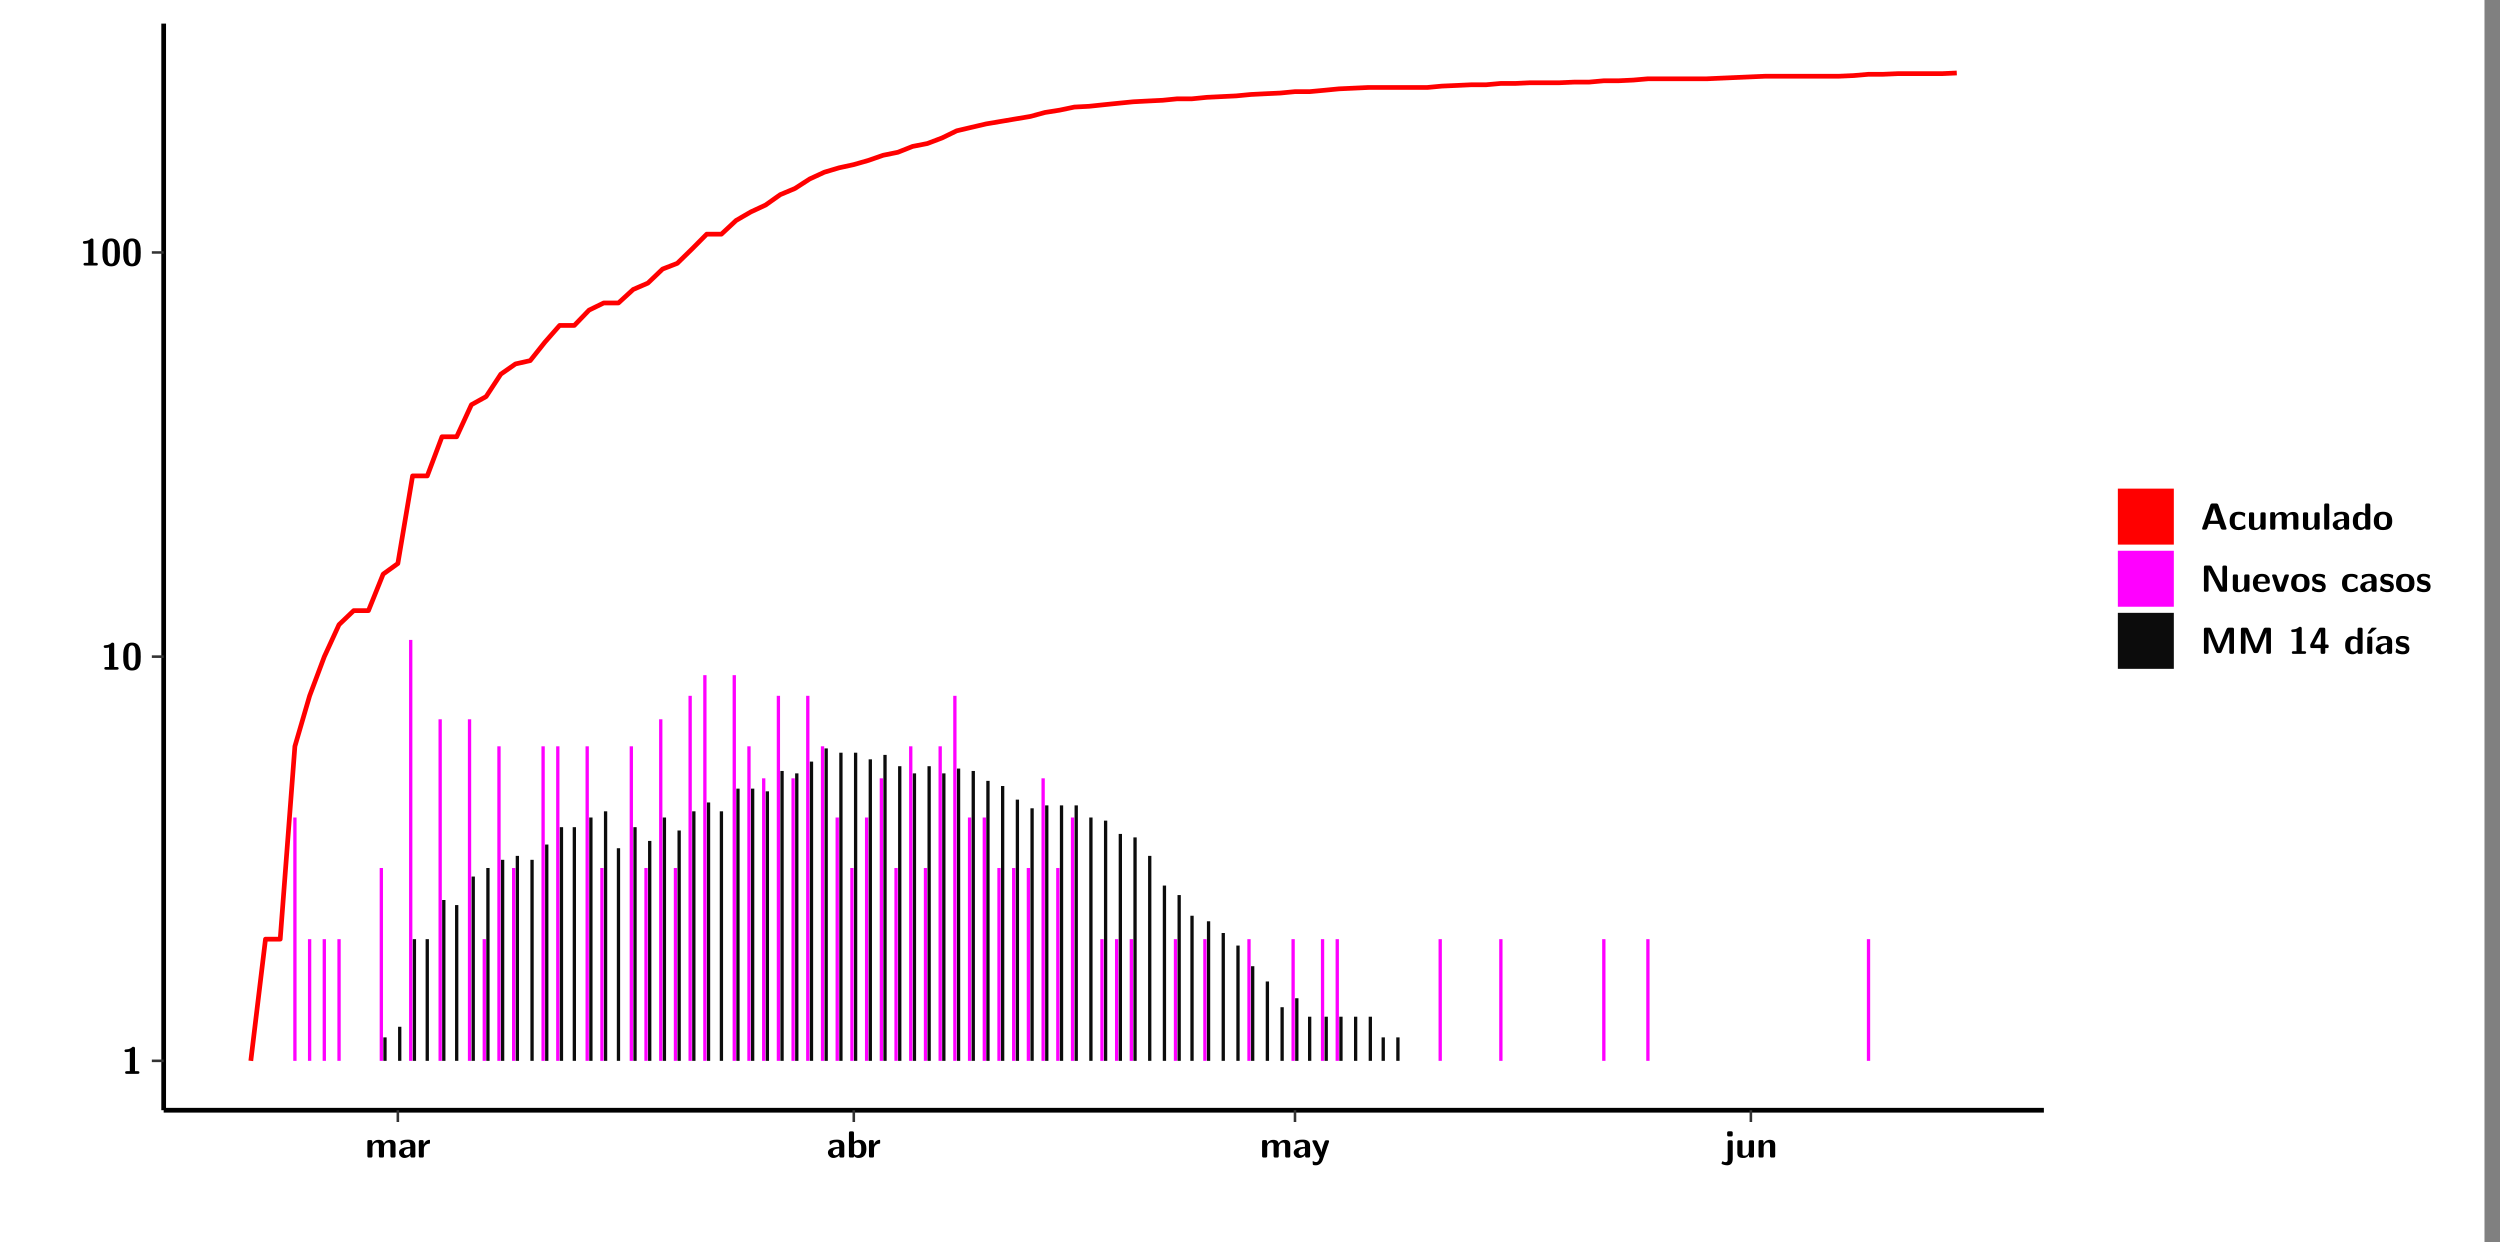 <?xml version="1.0" encoding="UTF-8"?>
<svg xmlns="http://www.w3.org/2000/svg" xmlns:xlink="http://www.w3.org/1999/xlink" width="579.653pt" height="288pt" viewBox="0 0 579.653 288" version="1.1">
<rect x="0" y="0" width="579.653" height="288" fill="#808080" stroke="none"/>
<defs>
<g>
<symbol overflow="visible" id="glyph0-0">
<path style="stroke:none;" d=""/>
</symbol>
<symbol overflow="visible" id="glyph0-1">
<path style="stroke:none;" d="M 3.109 -5.859 C 3.109 -6.016 3.109 -6.281 2.719 -6.281 C 2.547 -6.281 2.516 -6.266 2.406 -6.156 C 2.25 -6.016 1.922 -5.688 1.047 -5.672 C 0.891 -5.672 0.672 -5.609 0.672 -5.359 C 0.672 -5.047 0.969 -5.047 1.094 -5.047 C 1.344 -5.047 1.656 -5.078 1.906 -5.156 L 1.906 -0.625 L 1.234 -0.625 C 1.109 -0.625 0.812 -0.625 0.812 -0.312 C 0.812 0 1.109 0 1.234 0 L 3.719 0 C 3.828 0 4.141 0 4.141 -0.312 C 4.141 -0.625 3.828 -0.625 3.719 -0.625 L 3.109 -0.625 Z M 3.109 -5.859 "/>
</symbol>
<symbol overflow="visible" id="glyph0-2">
<path style="stroke:none;" d="M 4.438 -3 C 4.438 -4.203 4.438 -6.281 2.406 -6.281 C 0.375 -6.281 0.375 -4.219 0.375 -3 C 0.375 -1.812 0.375 0.188 2.406 0.188 C 4.438 0.188 4.438 -1.781 4.438 -3 Z M 2.406 -0.438 C 1.75 -0.438 1.656 -1.25 1.625 -1.484 C 1.562 -1.953 1.562 -2.766 1.562 -3.125 C 1.562 -3.641 1.562 -4.203 1.625 -4.641 C 1.641 -4.875 1.734 -5.641 2.406 -5.641 C 3.047 -5.641 3.156 -4.906 3.188 -4.734 C 3.25 -4.281 3.25 -3.594 3.25 -3.125 C 3.25 -2.625 3.25 -1.953 3.188 -1.469 C 3.156 -1.234 3.062 -0.438 2.406 -0.438 Z M 2.406 -0.438 "/>
</symbol>
<symbol overflow="visible" id="glyph0-3">
<path style="stroke:none;" d="M 7.062 -2.844 C 7.062 -3.75 6.672 -4.109 5.781 -4.109 C 5.156 -4.109 4.688 -3.828 4.359 -3.25 C 4.219 -4.078 3.484 -4.109 3.109 -4.109 C 2.938 -4.109 2.578 -4.109 2.188 -3.828 C 1.906 -3.625 1.734 -3.344 1.672 -3.203 L 1.672 -3.641 C 1.672 -3.922 1.609 -4.062 1.25 -4.062 L 0.953 -4.062 C 0.625 -4.062 0.531 -3.969 0.531 -3.641 L 0.531 -0.422 C 0.531 -0.109 0.625 0 0.953 0 L 1.297 0 C 1.625 0 1.719 -0.109 1.719 -0.422 L 1.719 -2.359 C 1.719 -3.141 2.25 -3.484 2.688 -3.484 C 3.109 -3.484 3.203 -3.297 3.203 -2.828 L 3.203 -0.422 C 3.203 -0.109 3.297 0 3.625 0 L 3.969 0 C 4.297 0 4.391 -0.109 4.391 -0.422 L 4.391 -2.359 C 4.391 -3.141 4.922 -3.484 5.359 -3.484 C 5.781 -3.484 5.875 -3.297 5.875 -2.828 L 5.875 -0.422 C 5.875 -0.109 5.969 0 6.297 0 L 6.641 0 C 6.984 0 7.062 -0.109 7.062 -0.422 Z M 7.062 -2.844 "/>
</symbol>
<symbol overflow="visible" id="glyph0-4">
<path style="stroke:none;" d="M 4.062 -2.766 C 4.062 -4.156 2.734 -4.156 2.297 -4.156 C 1.891 -4.156 1.453 -4.125 0.859 -3.891 C 0.672 -3.797 0.625 -3.781 0.625 -3.688 C 0.625 -3.625 0.688 -3.109 0.688 -3.047 C 0.703 -2.984 0.75 -2.938 0.812 -2.938 C 0.844 -2.938 0.875 -2.969 0.906 -3 C 1.281 -3.391 1.719 -3.578 2.266 -3.578 C 2.734 -3.578 2.875 -3.297 2.875 -2.781 L 2.875 -2.469 C 2.562 -2.469 0.266 -2.453 0.266 -1.172 C 0.266 -0.547 0.766 0.094 1.531 0.094 C 1.828 0.094 2.484 0.016 2.906 -0.594 L 2.906 -0.422 C 2.906 -0.141 2.969 0 3.328 0 L 3.641 0 C 3.984 0 4.062 -0.109 4.062 -0.422 Z M 2.875 -1.344 C 2.875 -0.531 2.047 -0.531 2.016 -0.531 C 1.641 -0.531 1.406 -0.844 1.406 -1.188 C 1.406 -2.047 2.625 -2.109 2.875 -2.109 Z M 2.875 -1.344 "/>
</symbol>
<symbol overflow="visible" id="glyph0-5">
<path style="stroke:none;" d="M 1.703 -2.016 C 1.703 -2.844 2.391 -3.188 2.938 -3.219 C 3.109 -3.234 3.125 -3.234 3.125 -3.469 L 3.125 -3.875 C 3.125 -4.047 3.125 -4.109 2.969 -4.109 C 2.719 -4.109 2.078 -4.031 1.672 -3.078 L 1.656 -3.078 L 1.656 -3.641 C 1.656 -3.922 1.594 -4.062 1.234 -4.062 L 0.953 -4.062 C 0.641 -4.062 0.531 -3.969 0.531 -3.641 L 0.531 -0.422 C 0.531 -0.109 0.625 0 0.953 0 L 1.281 0 C 1.609 0 1.703 -0.109 1.703 -0.422 Z M 1.703 -2.016 "/>
</symbol>
<symbol overflow="visible" id="glyph0-6">
<path style="stroke:none;" d="M 1.703 -5.656 C 1.703 -5.938 1.641 -6.078 1.281 -6.078 L 0.953 -6.078 C 0.641 -6.078 0.531 -5.984 0.531 -5.656 L 0.531 -0.422 C 0.531 -0.109 0.625 0 0.953 0 L 1.312 0 C 1.453 0 1.719 0 1.734 -0.344 C 2.125 0.094 2.578 0.094 2.719 0.094 C 4.578 0.094 4.578 -1.594 4.578 -2.031 C 4.578 -2.453 4.578 -4.109 2.938 -4.109 C 2.219 -4.109 1.781 -3.703 1.703 -3.625 Z M 1.734 -3.172 C 1.844 -3.281 2.109 -3.484 2.5 -3.484 C 3.391 -3.484 3.391 -2.672 3.391 -2.016 C 3.391 -1.375 3.391 -0.531 2.406 -0.531 C 2.047 -0.531 1.828 -0.75 1.734 -0.875 Z M 1.734 -3.172 "/>
</symbol>
<symbol overflow="visible" id="glyph0-7">
<path style="stroke:none;" d="M 4.109 -3.609 C 4.141 -3.719 4.141 -3.734 4.141 -3.781 C 4.141 -4.016 3.906 -4.016 3.797 -4.016 L 3.609 -4.016 C 3.469 -4.016 3.266 -4.016 3.141 -3.812 C 3.109 -3.766 2.406 -1.828 2.359 -1.25 L 2.344 -1.25 C 2.312 -1.672 1.953 -2.484 1.562 -3.328 C 1.328 -3.891 1.266 -4.016 0.828 -4.016 L 0.594 -4.016 C 0.469 -4.016 0.25 -4.016 0.25 -3.781 C 0.25 -3.75 0.281 -3.688 0.297 -3.641 L 1.953 0 C 1.891 0.188 1.859 0.281 1.828 0.375 C 1.734 0.656 1.578 1.047 1.109 1.047 C 0.812 1.047 0.609 0.922 0.516 0.875 C 0.469 0.844 0.453 0.828 0.422 0.828 C 0.391 0.828 0.312 0.859 0.312 0.969 C 0.312 1.031 0.375 1.641 0.391 1.672 C 0.469 1.781 0.953 1.797 1.094 1.797 C 2.172 1.797 2.609 0.766 2.672 0.547 Z M 4.109 -3.609 "/>
</symbol>
<symbol overflow="visible" id="glyph0-8">
<path style="stroke:none;" d="M 1.969 -5.672 C 1.969 -5.953 1.906 -6.094 1.547 -6.094 L 1.094 -6.094 C 0.766 -6.094 0.672 -5.984 0.672 -5.672 L 0.672 -5.312 C 0.672 -5.031 0.734 -4.891 1.094 -4.891 L 1.547 -4.891 C 1.875 -4.891 1.969 -5 1.969 -5.312 Z M 0.797 0.484 C 0.797 0.703 0.797 1.062 0.25 1.062 C 0.156 1.062 -0.094 1.031 -0.266 0.922 C -0.359 0.875 -0.375 0.875 -0.406 0.875 C -0.484 0.875 -0.5 0.922 -0.547 1.094 C -0.609 1.281 -0.625 1.359 -0.625 1.391 C -0.625 1.547 0.109 1.797 0.656 1.797 C 1.625 1.797 1.969 1.141 1.969 0.281 L 1.969 -3.594 C 1.969 -3.875 1.906 -4.016 1.547 -4.016 L 1.219 -4.016 C 0.891 -4.016 0.797 -3.906 0.797 -3.594 Z M 0.797 0.484 "/>
</symbol>
<symbol overflow="visible" id="glyph0-9">
<path style="stroke:none;" d="M 4.391 -3.594 C 4.391 -3.875 4.328 -4.016 3.969 -4.016 L 3.609 -4.016 C 3.281 -4.016 3.188 -3.906 3.188 -3.594 L 3.188 -1.516 C 3.188 -0.938 2.891 -0.438 2.266 -0.438 C 1.766 -0.438 1.719 -0.562 1.719 -1.031 L 1.719 -3.594 C 1.719 -3.875 1.656 -4.016 1.297 -4.016 L 0.953 -4.016 C 0.625 -4.016 0.531 -3.922 0.531 -3.594 L 0.531 -1.109 C 0.531 -0.172 1.031 0.094 1.953 0.094 C 2.188 0.094 2.812 0.094 3.219 -0.656 L 3.219 -0.422 C 3.219 -0.141 3.281 0 3.641 0 L 3.969 0 C 4.297 0 4.391 -0.109 4.391 -0.422 Z M 4.391 -3.594 "/>
</symbol>
<symbol overflow="visible" id="glyph0-10">
<path style="stroke:none;" d="M 4.391 -2.844 C 4.391 -3.75 4 -4.109 3.109 -4.109 C 2.188 -4.109 1.781 -3.438 1.672 -3.203 L 1.672 -3.641 C 1.672 -3.922 1.609 -4.062 1.25 -4.062 L 0.953 -4.062 C 0.625 -4.062 0.531 -3.969 0.531 -3.641 L 0.531 -0.422 C 0.531 -0.109 0.625 0 0.953 0 L 1.297 0 C 1.625 0 1.719 -0.109 1.719 -0.422 L 1.719 -2.359 C 1.719 -3.125 2.219 -3.484 2.688 -3.484 C 3.109 -3.484 3.188 -3.281 3.188 -2.828 L 3.188 -0.422 C 3.188 -0.141 3.25 0 3.609 0 L 3.969 0 C 4.297 0 4.391 -0.109 4.391 -0.422 Z M 4.391 -2.844 "/>
</symbol>
<symbol overflow="visible" id="glyph0-11">
<path style="stroke:none;" d="M 4.156 -5.703 C 4.031 -6.078 3.766 -6.078 3.594 -6.078 L 2.828 -6.078 C 2.641 -6.078 2.391 -6.078 2.266 -5.703 L 0.406 -0.406 C 0.375 -0.297 0.375 -0.281 0.375 -0.234 C 0.375 0 0.594 0 0.703 0 L 1.031 0 C 1.188 0 1.453 0 1.578 -0.344 L 1.922 -1.328 L 4.344 -1.328 L 4.641 -0.484 C 4.75 -0.172 4.812 0 5.234 0 L 5.703 0 C 5.828 0 6.047 0 6.047 -0.234 C 6.047 -0.281 6.047 -0.297 6 -0.406 Z M 2.812 -3.938 C 2.938 -4.328 3.062 -4.656 3.125 -4.969 L 3.141 -4.969 C 3.188 -4.766 3.188 -4.75 3.25 -4.547 L 4.078 -2.078 L 2.188 -2.078 Z M 2.812 -3.938 "/>
</symbol>
<symbol overflow="visible" id="glyph0-12">
<path style="stroke:none;" d="M 4 -0.438 C 4 -0.531 3.969 -0.938 3.953 -1.047 C 3.953 -1.078 3.938 -1.172 3.844 -1.172 C 3.812 -1.172 3.797 -1.172 3.703 -1.078 C 3.562 -0.953 3.141 -0.594 2.422 -0.594 C 1.516 -0.594 1.516 -1.469 1.516 -2.031 C 1.516 -2.75 1.562 -3.484 2.453 -3.484 C 3.031 -3.484 3.266 -3.344 3.578 -3.078 C 3.688 -2.984 3.703 -2.984 3.734 -2.984 C 3.828 -2.984 3.844 -3.062 3.844 -3.094 C 3.859 -3.172 3.953 -3.656 3.953 -3.703 C 3.953 -3.781 3.891 -3.812 3.75 -3.891 C 3.328 -4.078 3.062 -4.156 2.453 -4.156 C 1.141 -4.156 0.328 -3.547 0.328 -2.016 C 0.328 -0.562 1.078 0.094 2.406 0.094 C 2.641 0.094 3.172 0.094 3.75 -0.203 C 4 -0.344 4 -0.344 4 -0.438 Z M 4 -0.438 "/>
</symbol>
<symbol overflow="visible" id="glyph0-13">
<path style="stroke:none;" d="M 1.703 -5.656 C 1.703 -5.938 1.641 -6.078 1.281 -6.078 L 0.953 -6.078 C 0.641 -6.078 0.531 -5.984 0.531 -5.656 L 0.531 -0.422 C 0.531 -0.109 0.625 0 0.953 0 L 1.281 0 C 1.609 0 1.703 -0.109 1.703 -0.422 Z M 1.703 -5.656 "/>
</symbol>
<symbol overflow="visible" id="glyph0-14">
<path style="stroke:none;" d="M 4.375 -5.656 C 4.375 -5.938 4.312 -6.078 3.953 -6.078 L 3.625 -6.078 C 3.297 -6.078 3.203 -5.969 3.203 -5.656 L 3.203 -3.672 C 2.812 -4.047 2.375 -4.109 2.109 -4.109 C 0.328 -4.109 0.328 -2.422 0.328 -2 C 0.328 -1.594 0.328 0.094 2.062 0.094 C 2.422 0.094 2.812 -0.016 3.188 -0.406 C 3.188 -0.094 3.297 0 3.609 0 L 3.953 0 C 4.281 0 4.375 -0.109 4.375 -0.422 Z M 3.188 -1.094 C 3.188 -0.953 3.188 -0.875 2.922 -0.688 C 2.703 -0.547 2.5 -0.531 2.406 -0.531 C 1.516 -0.531 1.516 -1.344 1.516 -2 C 1.516 -2.656 1.516 -3.484 2.5 -3.484 C 2.75 -3.484 2.984 -3.391 3.188 -3.203 Z M 3.188 -1.094 "/>
</symbol>
<symbol overflow="visible" id="glyph0-15">
<path style="stroke:none;" d="M 4.547 -1.969 C 4.547 -3.406 3.844 -4.156 2.406 -4.156 C 0.953 -4.156 0.266 -3.391 0.266 -1.969 C 0.266 -0.547 1.031 0.094 2.406 0.094 C 3.781 0.094 4.547 -0.531 4.547 -1.969 Z M 2.406 -0.594 C 1.469 -0.594 1.469 -1.375 1.469 -2.078 C 1.469 -2.75 1.469 -3.531 2.406 -3.531 C 3.344 -3.531 3.344 -2.766 3.344 -2.078 C 3.344 -1.391 3.344 -0.594 2.406 -0.594 Z M 2.406 -0.594 "/>
</symbol>
<symbol overflow="visible" id="glyph0-16">
<path style="stroke:none;" d="M 2.656 -5.734 C 2.469 -6.078 2.203 -6.078 2.031 -6.078 L 1.219 -6.078 C 0.906 -6.078 0.797 -5.984 0.797 -5.656 L 0.797 -0.422 C 0.797 -0.109 0.891 0 1.219 0 L 1.453 0 C 1.781 0 1.875 -0.109 1.875 -0.422 L 1.875 -5.016 L 1.891 -5.016 L 4.297 -0.344 C 4.484 0 4.75 0 4.922 0 L 5.734 0 C 6.062 0 6.156 -0.109 6.156 -0.422 L 6.156 -5.656 C 6.156 -5.938 6.094 -6.078 5.734 -6.078 L 5.5 -6.078 C 5.156 -6.078 5.078 -5.969 5.078 -5.656 L 5.078 -1.062 L 5.062 -1.062 Z M 2.656 -5.734 "/>
</symbol>
<symbol overflow="visible" id="glyph0-17">
<path style="stroke:none;" d="M 3.781 -1.875 C 3.984 -1.875 4.203 -1.891 4.203 -2.281 C 4.203 -3.406 3.672 -4.156 2.359 -4.156 C 0.969 -4.156 0.266 -3.375 0.266 -2.047 C 0.266 -0.609 1.109 0.094 2.484 0.094 C 2.812 0.094 3.312 0.047 3.891 -0.234 C 4.078 -0.328 4.141 -0.359 4.141 -0.469 C 4.141 -0.531 4.125 -0.781 4.109 -0.844 C 4.078 -1.125 4.062 -1.125 3.984 -1.125 C 3.953 -1.125 3.938 -1.125 3.844 -1.047 C 3.328 -0.594 2.797 -0.531 2.516 -0.531 C 1.531 -0.531 1.422 -1.312 1.391 -1.875 Z M 1.406 -2.344 C 1.422 -2.875 1.609 -3.531 2.359 -3.531 C 3.062 -3.531 3.203 -3.031 3.219 -2.344 Z M 1.406 -2.344 "/>
</symbol>
<symbol overflow="visible" id="glyph0-18">
<path style="stroke:none;" d="M 4.109 -3.609 C 4.141 -3.719 4.141 -3.75 4.141 -3.766 C 4.141 -4.016 3.922 -4.016 3.797 -4.016 L 3.609 -4.016 C 3.25 -4.016 3.141 -3.891 3.062 -3.641 L 2.203 -0.984 L 1.328 -3.641 C 1.266 -3.828 1.203 -4.016 0.781 -4.016 L 0.578 -4.016 C 0.453 -4.016 0.234 -4.016 0.234 -3.766 C 0.234 -3.75 0.234 -3.719 0.266 -3.609 L 1.312 -0.375 C 1.438 0 1.703 0 1.859 0 L 2.5 0 C 2.672 0 2.938 0 3.062 -0.375 Z M 4.109 -3.609 "/>
</symbol>
<symbol overflow="visible" id="glyph0-19">
<path style="stroke:none;" d="M 3.469 -1.234 C 3.469 -1.734 3.203 -2.031 3.047 -2.172 C 2.703 -2.484 2.391 -2.547 2.031 -2.609 C 1.547 -2.703 1.188 -2.766 1.188 -3.109 C 1.188 -3.469 1.484 -3.547 1.828 -3.547 C 2.406 -3.547 2.719 -3.328 2.953 -3.125 C 3.047 -3.047 3.062 -3.047 3.094 -3.047 C 3.188 -3.047 3.203 -3.125 3.203 -3.156 C 3.219 -3.219 3.312 -3.719 3.312 -3.766 C 3.312 -3.906 2.844 -4.031 2.75 -4.062 C 2.406 -4.156 2.125 -4.156 1.891 -4.156 C 1.5 -4.156 0.328 -4.156 0.328 -2.906 C 0.328 -2.484 0.516 -2.219 0.75 -2 C 1.062 -1.734 1.406 -1.672 1.906 -1.562 C 2.156 -1.531 2.609 -1.453 2.609 -1.062 C 2.609 -0.656 2.266 -0.594 1.922 -0.594 C 1.531 -0.594 1.047 -0.703 0.625 -1.188 C 0.594 -1.234 0.562 -1.266 0.516 -1.266 C 0.422 -1.266 0.406 -1.188 0.391 -1.125 C 0.375 -1.016 0.266 -0.516 0.266 -0.422 C 0.266 -0.266 0.922 -0.062 0.922 -0.047 C 1.406 0.094 1.766 0.094 1.922 0.094 C 2.359 0.094 3.469 0.062 3.469 -1.234 Z M 3.469 -1.234 "/>
</symbol>
<symbol overflow="visible" id="glyph0-20">
<path style="stroke:none;" d="M 4.859 -2.859 C 4.688 -2.422 4.359 -1.609 4.281 -1.312 C 4.203 -1.625 3.844 -2.484 3.656 -2.953 L 2.531 -5.719 C 2.391 -6.078 2.109 -6.078 1.953 -6.078 L 1.219 -6.078 C 0.906 -6.078 0.797 -5.984 0.797 -5.656 L 0.797 -0.422 C 0.797 -0.109 0.891 0 1.219 0 L 1.453 0 C 1.781 0 1.875 -0.109 1.875 -0.422 L 1.875 -4.953 L 1.891 -4.953 C 1.984 -4.562 2.375 -3.578 2.578 -3.062 L 3.609 -0.562 C 3.766 -0.188 3.969 -0.188 4.266 -0.188 C 4.562 -0.188 4.781 -0.188 4.938 -0.562 L 6.062 -3.328 C 6.141 -3.531 6.625 -4.719 6.672 -4.953 L 6.688 -4.953 L 6.688 -0.422 C 6.688 -0.141 6.75 0 7.109 0 L 7.344 0 C 7.672 0 7.766 -0.109 7.766 -0.422 L 7.766 -5.656 C 7.766 -5.938 7.703 -6.078 7.344 -6.078 L 6.609 -6.078 C 6.391 -6.078 6.172 -6.062 6.016 -5.703 Z M 4.859 -2.859 "/>
</symbol>
<symbol overflow="visible" id="glyph0-21">
<path style="stroke:none;" d="M 0.344 -2.297 C 0.266 -2.172 0.266 -2.141 0.266 -1.984 L 0.266 -1.766 C 0.266 -1.484 0.328 -1.344 0.688 -1.344 L 2.672 -1.344 L 2.672 -0.422 C 2.672 -0.141 2.719 0 3.078 0 L 3.328 0 C 3.656 0 3.75 -0.109 3.75 -0.422 L 3.75 -1.344 L 4.125 -1.344 C 4.391 -1.344 4.547 -1.406 4.547 -1.75 C 4.547 -2.078 4.422 -2.172 4.125 -2.172 L 3.75 -2.172 L 3.75 -5.656 C 3.75 -5.984 3.656 -6.078 3.328 -6.078 L 2.688 -6.078 C 2.531 -6.078 2.391 -6.078 2.281 -5.875 Z M 1.188 -2.172 C 2.578 -4.75 2.672 -5.016 2.703 -5.156 L 2.719 -5.156 L 2.719 -2.172 Z M 1.188 -2.172 "/>
</symbol>
<symbol overflow="visible" id="glyph0-22">
<path style="stroke:none;" d="M 3.906 -5.844 C 3.953 -5.875 4 -5.922 4 -5.969 C 4 -6.078 3.906 -6.078 3.766 -6.078 L 3.047 -6.078 C 2.875 -6.078 2.859 -6.078 2.781 -5.984 L 2.031 -4.953 C 1.953 -4.859 1.953 -4.844 1.953 -4.828 C 1.953 -4.703 2.047 -4.703 2.188 -4.703 L 2.516 -4.703 Z M 3.906 -5.844 "/>
</symbol>
<symbol overflow="visible" id="glyph0-23">
<path style="stroke:none;" d="M 1.703 -3.594 C 1.703 -3.875 1.641 -4.016 1.281 -4.016 L 0.953 -4.016 C 0.641 -4.016 0.531 -3.922 0.531 -3.594 L 0.531 -0.422 C 0.531 -0.109 0.625 0 0.953 0 L 1.281 0 C 1.609 0 1.703 -0.109 1.703 -0.422 Z M 1.703 -3.594 "/>
</symbol>
</g>
<clipPath id="clip1">
  <path d="M 0 0 L 576.008 0 L 576.008 288 L 0 288 Z M 0 0 "/>
</clipPath>
<clipPath id="clip2">
  <path d="M 37.949 5.477 L 473.898 5.477 L 473.898 257.414 L 37.949 257.414 Z M 37.949 5.477 "/>
</clipPath>
</defs>
<g id="surface1">
<g clip-path="url(#clip1)" clip-rule="nonzero">
<path style="fill-rule:nonzero;fill:rgb(100%,100%,100%);fill-opacity:1;stroke-width:0.598;stroke-linecap:round;stroke-linejoin:round;stroke:rgb(100%,100%,100%);stroke-opacity:1;stroke-miterlimit:10;" d="M 0 0 L 0 288.004 L 576.008 288.004 L 576.008 0 Z M 0 0 " transform="matrix(1,0,0,-1,0,288)"/>
</g>
<g clip-path="url(#clip2)" clip-rule="nonzero">
<path style=" stroke:none;fill-rule:nonzero;fill:rgb(100%,100%,100%);fill-opacity:1;" d="M 37.949 257.414 L 37.949 5.477 L 473.898 5.477 L 473.898 257.414 Z M 37.949 257.414 "/>
</g>
<path style=" stroke:none;fill-rule:nonzero;fill:rgb(100%,0%,100%);fill-opacity:1;" d="M 67.996 245.969 L 67.996 189.547 L 68.762 189.547 L 68.762 245.969 Z M 67.996 245.969 "/>
<path style=" stroke:none;fill-rule:nonzero;fill:rgb(100%,0%,100%);fill-opacity:1;" d="M 71.402 245.969 L 71.402 217.754 L 72.172 217.754 L 72.172 245.969 Z M 71.402 245.969 "/>
<path style=" stroke:none;fill-rule:nonzero;fill:rgb(100%,0%,100%);fill-opacity:1;" d="M 74.809 245.969 L 74.809 217.754 L 75.578 217.754 L 75.578 245.969 Z M 74.809 245.969 "/>
<path style=" stroke:none;fill-rule:nonzero;fill:rgb(100%,0%,100%);fill-opacity:1;" d="M 78.227 245.969 L 78.227 217.754 L 78.996 217.754 L 78.996 245.969 Z M 78.227 245.969 "/>
<path style=" stroke:none;fill-rule:nonzero;fill:rgb(100%,0%,100%);fill-opacity:1;" d="M 88.031 245.969 L 88.031 201.254 L 88.797 201.254 L 88.797 245.969 Z M 88.031 245.969 "/>
<path style=" stroke:none;fill-rule:nonzero;fill:rgb(4.999%,4.999%,4.999%);fill-opacity:1;" d="M 88.879 245.969 L 88.879 240.527 L 89.645 240.527 L 89.645 245.969 Z M 88.879 245.969 "/>
<path style=" stroke:none;fill-rule:nonzero;fill:rgb(4.999%,4.999%,4.999%);fill-opacity:1;" d="M 92.297 245.969 L 92.297 238.066 L 93.062 238.066 L 93.062 245.969 Z M 92.297 245.969 "/>
<path style=" stroke:none;fill-rule:nonzero;fill:rgb(100%,0%,100%);fill-opacity:1;" d="M 94.844 245.969 L 94.844 148.371 L 95.613 148.371 L 95.613 245.969 Z M 94.844 245.969 "/>
<path style=" stroke:none;fill-rule:nonzero;fill:rgb(4.999%,4.999%,4.999%);fill-opacity:1;" d="M 95.703 245.969 L 95.703 217.754 L 96.469 217.754 L 96.469 245.969 Z M 95.703 245.969 "/>
<path style=" stroke:none;fill-rule:nonzero;fill:rgb(4.999%,4.999%,4.999%);fill-opacity:1;" d="M 98.68 245.969 L 98.68 217.754 L 99.449 217.754 L 99.449 245.969 Z M 98.68 245.969 "/>
<path style=" stroke:none;fill-rule:nonzero;fill:rgb(100%,0%,100%);fill-opacity:1;" d="M 101.672 245.969 L 101.672 166.773 L 102.438 166.773 L 102.438 245.969 Z M 101.672 245.969 "/>
<path style=" stroke:none;fill-rule:nonzero;fill:rgb(4.999%,4.999%,4.999%);fill-opacity:1;" d="M 102.516 245.969 L 102.516 208.676 L 103.285 208.676 L 103.285 245.969 Z M 102.516 245.969 "/>
<path style=" stroke:none;fill-rule:nonzero;fill:rgb(4.999%,4.999%,4.999%);fill-opacity:1;" d="M 105.504 245.969 L 105.504 209.852 L 106.273 209.852 L 106.273 245.969 Z M 105.504 245.969 "/>
<path style=" stroke:none;fill-rule:nonzero;fill:rgb(100%,0%,100%);fill-opacity:1;" d="M 108.484 245.969 L 108.484 166.773 L 109.25 166.773 L 109.25 245.969 Z M 108.484 245.969 "/>
<path style=" stroke:none;fill-rule:nonzero;fill:rgb(4.999%,4.999%,4.999%);fill-opacity:1;" d="M 109.34 245.969 L 109.34 203.238 L 110.109 203.238 L 110.109 245.969 Z M 109.34 245.969 "/>
<path style=" stroke:none;fill-rule:nonzero;fill:rgb(100%,0%,100%);fill-opacity:1;" d="M 111.902 245.969 L 111.902 217.754 L 112.668 217.754 L 112.668 245.969 Z M 111.902 245.969 "/>
<path style=" stroke:none;fill-rule:nonzero;fill:rgb(4.999%,4.999%,4.999%);fill-opacity:1;" d="M 112.75 245.969 L 112.75 201.254 L 113.516 201.254 L 113.516 245.969 Z M 112.75 245.969 "/>
<path style=" stroke:none;fill-rule:nonzero;fill:rgb(100%,0%,100%);fill-opacity:1;" d="M 115.309 245.969 L 115.309 173.039 L 116.078 173.039 L 116.078 245.969 Z M 115.309 245.969 "/>
<path style=" stroke:none;fill-rule:nonzero;fill:rgb(4.999%,4.999%,4.999%);fill-opacity:1;" d="M 116.156 245.969 L 116.156 199.359 L 116.922 199.359 L 116.922 245.969 Z M 116.156 245.969 "/>
<path style=" stroke:none;fill-rule:nonzero;fill:rgb(100%,0%,100%);fill-opacity:1;" d="M 118.715 245.969 L 118.715 201.254 L 119.484 201.254 L 119.484 245.969 Z M 118.715 245.969 "/>
<path style=" stroke:none;fill-rule:nonzero;fill:rgb(4.999%,4.999%,4.999%);fill-opacity:1;" d="M 119.574 245.969 L 119.574 198.445 L 120.34 198.445 L 120.34 245.969 Z M 119.574 245.969 "/>
<path style=" stroke:none;fill-rule:nonzero;fill:rgb(4.999%,4.999%,4.999%);fill-opacity:1;" d="M 122.98 245.969 L 122.98 199.359 L 123.746 199.359 L 123.746 245.969 Z M 122.98 245.969 "/>
<path style=" stroke:none;fill-rule:nonzero;fill:rgb(100%,0%,100%);fill-opacity:1;" d="M 125.539 245.969 L 125.539 173.039 L 126.309 173.039 L 126.309 245.969 Z M 125.539 245.969 "/>
<path style=" stroke:none;fill-rule:nonzero;fill:rgb(4.999%,4.999%,4.999%);fill-opacity:1;" d="M 126.387 245.969 L 126.387 195.816 L 127.156 195.816 L 127.156 245.969 Z M 126.387 245.969 "/>
<path style=" stroke:none;fill-rule:nonzero;fill:rgb(100%,0%,100%);fill-opacity:1;" d="M 128.949 245.969 L 128.949 173.039 L 129.715 173.039 L 129.715 245.969 Z M 128.949 245.969 "/>
<path style=" stroke:none;fill-rule:nonzero;fill:rgb(4.999%,4.999%,4.999%);fill-opacity:1;" d="M 129.797 245.969 L 129.797 191.789 L 130.562 191.789 L 130.562 245.969 Z M 129.797 245.969 "/>
<path style=" stroke:none;fill-rule:nonzero;fill:rgb(4.999%,4.999%,4.999%);fill-opacity:1;" d="M 132.785 245.969 L 132.785 191.789 L 133.551 191.789 L 133.551 245.969 Z M 132.785 245.969 "/>
<path style=" stroke:none;fill-rule:nonzero;fill:rgb(100%,0%,100%);fill-opacity:1;" d="M 135.762 245.969 L 135.762 173.039 L 136.531 173.039 L 136.531 245.969 Z M 135.762 245.969 "/>
<path style=" stroke:none;fill-rule:nonzero;fill:rgb(4.999%,4.999%,4.999%);fill-opacity:1;" d="M 136.621 245.969 L 136.621 189.547 L 137.387 189.547 L 137.387 245.969 Z M 136.621 245.969 "/>
<path style=" stroke:none;fill-rule:nonzero;fill:rgb(100%,0%,100%);fill-opacity:1;" d="M 139.18 245.969 L 139.18 201.254 L 139.945 201.254 L 139.945 245.969 Z M 139.18 245.969 "/>
<path style=" stroke:none;fill-rule:nonzero;fill:rgb(4.999%,4.999%,4.999%);fill-opacity:1;" d="M 140.027 245.969 L 140.027 188.113 L 140.793 188.113 L 140.793 245.969 Z M 140.027 245.969 "/>
<path style=" stroke:none;fill-rule:nonzero;fill:rgb(4.999%,4.999%,4.999%);fill-opacity:1;" d="M 143.016 245.969 L 143.016 196.672 L 143.781 196.672 L 143.781 245.969 Z M 143.016 245.969 "/>
<path style=" stroke:none;fill-rule:nonzero;fill:rgb(100%,0%,100%);fill-opacity:1;" d="M 145.996 245.969 L 145.996 173.039 L 146.762 173.039 L 146.762 245.969 Z M 145.996 245.969 "/>
<path style=" stroke:none;fill-rule:nonzero;fill:rgb(4.999%,4.999%,4.999%);fill-opacity:1;" d="M 146.852 245.969 L 146.852 191.789 L 147.617 191.789 L 147.617 245.969 Z M 146.852 245.969 "/>
<path style=" stroke:none;fill-rule:nonzero;fill:rgb(100%,0%,100%);fill-opacity:1;" d="M 149.402 245.969 L 149.402 201.254 L 150.168 201.254 L 150.168 245.969 Z M 149.402 245.969 "/>
<path style=" stroke:none;fill-rule:nonzero;fill:rgb(4.999%,4.999%,4.999%);fill-opacity:1;" d="M 150.258 245.969 L 150.258 194.977 L 151.027 194.977 L 151.027 245.969 Z M 150.258 245.969 "/>
<path style=" stroke:none;fill-rule:nonzero;fill:rgb(100%,0%,100%);fill-opacity:1;" d="M 152.82 245.969 L 152.82 166.773 L 153.586 166.773 L 153.586 245.969 Z M 152.82 245.969 "/>
<path style=" stroke:none;fill-rule:nonzero;fill:rgb(4.999%,4.999%,4.999%);fill-opacity:1;" d="M 153.664 245.969 L 153.664 189.547 L 154.434 189.547 L 154.434 245.969 Z M 153.664 245.969 "/>
<path style=" stroke:none;fill-rule:nonzero;fill:rgb(100%,0%,100%);fill-opacity:1;" d="M 156.227 245.969 L 156.227 201.254 L 156.992 201.254 L 156.992 245.969 Z M 156.227 245.969 "/>
<path style=" stroke:none;fill-rule:nonzero;fill:rgb(4.999%,4.999%,4.999%);fill-opacity:1;" d="M 157.082 245.969 L 157.082 192.559 L 157.852 192.559 L 157.852 245.969 Z M 157.082 245.969 "/>
<path style=" stroke:none;fill-rule:nonzero;fill:rgb(100%,0%,100%);fill-opacity:1;" d="M 159.633 245.969 L 159.633 161.332 L 160.402 161.332 L 160.402 245.969 Z M 159.633 245.969 "/>
<path style=" stroke:none;fill-rule:nonzero;fill:rgb(4.999%,4.999%,4.999%);fill-opacity:1;" d="M 160.488 245.969 L 160.488 188.113 L 161.258 188.113 L 161.258 245.969 Z M 160.488 245.969 "/>
<path style=" stroke:none;fill-rule:nonzero;fill:rgb(100%,0%,100%);fill-opacity:1;" d="M 163.051 245.969 L 163.051 156.543 L 163.816 156.543 L 163.816 245.969 Z M 163.051 245.969 "/>
<path style=" stroke:none;fill-rule:nonzero;fill:rgb(4.999%,4.999%,4.999%);fill-opacity:1;" d="M 163.898 245.969 L 163.898 186.062 L 164.664 186.062 L 164.664 245.969 Z M 163.898 245.969 "/>
<path style=" stroke:none;fill-rule:nonzero;fill:rgb(4.999%,4.999%,4.999%);fill-opacity:1;" d="M 166.887 245.969 L 166.887 188.113 L 167.652 188.113 L 167.652 245.969 Z M 166.887 245.969 "/>
<path style=" stroke:none;fill-rule:nonzero;fill:rgb(100%,0%,100%);fill-opacity:1;" d="M 169.863 245.969 L 169.863 156.543 L 170.633 156.543 L 170.633 245.969 Z M 169.863 245.969 "/>
<path style=" stroke:none;fill-rule:nonzero;fill:rgb(4.999%,4.999%,4.999%);fill-opacity:1;" d="M 170.723 245.969 L 170.723 182.852 L 171.488 182.852 L 171.488 245.969 Z M 170.723 245.969 "/>
<path style=" stroke:none;fill-rule:nonzero;fill:rgb(100%,0%,100%);fill-opacity:1;" d="M 173.273 245.969 L 173.273 173.039 L 174.039 173.039 L 174.039 245.969 Z M 173.273 245.969 "/>
<path style=" stroke:none;fill-rule:nonzero;fill:rgb(4.999%,4.999%,4.999%);fill-opacity:1;" d="M 174.129 245.969 L 174.129 182.852 L 174.895 182.852 L 174.895 245.969 Z M 174.129 245.969 "/>
<path style=" stroke:none;fill-rule:nonzero;fill:rgb(100%,0%,100%);fill-opacity:1;" d="M 176.691 245.969 L 176.691 180.461 L 177.457 180.461 L 177.457 245.969 Z M 176.691 245.969 "/>
<path style=" stroke:none;fill-rule:nonzero;fill:rgb(4.999%,4.999%,4.999%);fill-opacity:1;" d="M 177.535 245.969 L 177.535 183.48 L 178.305 183.48 L 178.305 245.969 Z M 177.535 245.969 "/>
<path style=" stroke:none;fill-rule:nonzero;fill:rgb(100%,0%,100%);fill-opacity:1;" d="M 180.098 245.969 L 180.098 161.332 L 180.863 161.332 L 180.863 245.969 Z M 180.098 245.969 "/>
<path style=" stroke:none;fill-rule:nonzero;fill:rgb(4.999%,4.999%,4.999%);fill-opacity:1;" d="M 180.945 245.969 L 180.945 178.758 L 181.711 178.758 L 181.711 245.969 Z M 180.945 245.969 "/>
<path style=" stroke:none;fill-rule:nonzero;fill:rgb(100%,0%,100%);fill-opacity:1;" d="M 183.504 245.969 L 183.504 180.461 L 184.27 180.461 L 184.27 245.969 Z M 183.504 245.969 "/>
<path style=" stroke:none;fill-rule:nonzero;fill:rgb(4.999%,4.999%,4.999%);fill-opacity:1;" d="M 184.359 245.969 L 184.359 179.316 L 185.129 179.316 L 185.129 245.969 Z M 184.359 245.969 "/>
<path style=" stroke:none;fill-rule:nonzero;fill:rgb(100%,0%,100%);fill-opacity:1;" d="M 186.91 245.969 L 186.91 161.332 L 187.68 161.332 L 187.68 245.969 Z M 186.91 245.969 "/>
<path style=" stroke:none;fill-rule:nonzero;fill:rgb(4.999%,4.999%,4.999%);fill-opacity:1;" d="M 187.77 245.969 L 187.77 176.586 L 188.535 176.586 L 188.535 245.969 Z M 187.77 245.969 "/>
<path style=" stroke:none;fill-rule:nonzero;fill:rgb(100%,0%,100%);fill-opacity:1;" d="M 190.328 245.969 L 190.328 173.039 L 191.098 173.039 L 191.098 245.969 Z M 190.328 245.969 "/>
<path style=" stroke:none;fill-rule:nonzero;fill:rgb(4.999%,4.999%,4.999%);fill-opacity:1;" d="M 191.176 245.969 L 191.176 173.527 L 191.941 173.527 L 191.941 245.969 Z M 191.176 245.969 "/>
<path style=" stroke:none;fill-rule:nonzero;fill:rgb(100%,0%,100%);fill-opacity:1;" d="M 193.734 245.969 L 193.734 189.547 L 194.504 189.547 L 194.504 245.969 Z M 193.734 245.969 "/>
<path style=" stroke:none;fill-rule:nonzero;fill:rgb(4.999%,4.999%,4.999%);fill-opacity:1;" d="M 194.594 245.969 L 194.594 174.523 L 195.359 174.523 L 195.359 245.969 Z M 194.594 245.969 "/>
<path style=" stroke:none;fill-rule:nonzero;fill:rgb(100%,0%,100%);fill-opacity:1;" d="M 197.145 245.969 L 197.145 201.254 L 197.91 201.254 L 197.91 245.969 Z M 197.145 245.969 "/>
<path style=" stroke:none;fill-rule:nonzero;fill:rgb(4.999%,4.999%,4.999%);fill-opacity:1;" d="M 198 245.969 L 198 174.523 L 198.766 174.523 L 198.766 245.969 Z M 198 245.969 "/>
<path style=" stroke:none;fill-rule:nonzero;fill:rgb(100%,0%,100%);fill-opacity:1;" d="M 200.551 245.969 L 200.551 189.547 L 201.328 189.547 L 201.328 245.969 Z M 200.551 245.969 "/>
<path style=" stroke:none;fill-rule:nonzero;fill:rgb(4.999%,4.999%,4.999%);fill-opacity:1;" d="M 201.406 245.969 L 201.406 176.059 L 202.176 176.059 L 202.176 245.969 Z M 201.406 245.969 "/>
<path style=" stroke:none;fill-rule:nonzero;fill:rgb(100%,0%,100%);fill-opacity:1;" d="M 203.969 245.969 L 203.969 180.461 L 204.734 180.461 L 204.734 245.969 Z M 203.969 245.969 "/>
<path style=" stroke:none;fill-rule:nonzero;fill:rgb(4.999%,4.999%,4.999%);fill-opacity:1;" d="M 204.816 245.969 L 204.816 175.031 L 205.582 175.031 L 205.582 245.969 Z M 204.816 245.969 "/>
<path style=" stroke:none;fill-rule:nonzero;fill:rgb(100%,0%,100%);fill-opacity:1;" d="M 207.375 245.969 L 207.375 201.254 L 208.141 201.254 L 208.141 245.969 Z M 207.375 245.969 "/>
<path style=" stroke:none;fill-rule:nonzero;fill:rgb(4.999%,4.999%,4.999%);fill-opacity:1;" d="M 208.23 245.969 L 208.23 177.652 L 209 177.652 L 209 245.969 Z M 208.23 245.969 "/>
<path style=" stroke:none;fill-rule:nonzero;fill:rgb(100%,0%,100%);fill-opacity:1;" d="M 210.781 245.969 L 210.781 173.039 L 211.551 173.039 L 211.551 245.969 Z M 210.781 245.969 "/>
<path style=" stroke:none;fill-rule:nonzero;fill:rgb(4.999%,4.999%,4.999%);fill-opacity:1;" d="M 211.641 245.969 L 211.641 179.316 L 212.406 179.316 L 212.406 245.969 Z M 211.641 245.969 "/>
<path style=" stroke:none;fill-rule:nonzero;fill:rgb(100%,0%,100%);fill-opacity:1;" d="M 214.199 245.969 L 214.199 201.254 L 214.965 201.254 L 214.965 245.969 Z M 214.199 245.969 "/>
<path style=" stroke:none;fill-rule:nonzero;fill:rgb(4.999%,4.999%,4.999%);fill-opacity:1;" d="M 215.047 245.969 L 215.047 177.652 L 215.812 177.652 L 215.812 245.969 Z M 215.047 245.969 "/>
<path style=" stroke:none;fill-rule:nonzero;fill:rgb(100%,0%,100%);fill-opacity:1;" d="M 217.605 245.969 L 217.605 173.039 L 218.375 173.039 L 218.375 245.969 Z M 217.605 245.969 "/>
<path style=" stroke:none;fill-rule:nonzero;fill:rgb(4.999%,4.999%,4.999%);fill-opacity:1;" d="M 218.453 245.969 L 218.453 179.316 L 219.223 179.316 L 219.223 245.969 Z M 218.453 245.969 "/>
<path style=" stroke:none;fill-rule:nonzero;fill:rgb(100%,0%,100%);fill-opacity:1;" d="M 221.016 245.969 L 221.016 161.332 L 221.781 161.332 L 221.781 245.969 Z M 221.016 245.969 "/>
<path style=" stroke:none;fill-rule:nonzero;fill:rgb(4.999%,4.999%,4.999%);fill-opacity:1;" d="M 221.871 245.969 L 221.871 178.199 L 222.637 178.199 L 222.637 245.969 Z M 221.871 245.969 "/>
<path style=" stroke:none;fill-rule:nonzero;fill:rgb(100%,0%,100%);fill-opacity:1;" d="M 224.422 245.969 L 224.422 189.547 L 225.188 189.547 L 225.188 245.969 Z M 224.422 245.969 "/>
<path style=" stroke:none;fill-rule:nonzero;fill:rgb(4.999%,4.999%,4.999%);fill-opacity:1;" d="M 225.277 245.969 L 225.277 178.758 L 226.047 178.758 L 226.047 245.969 Z M 225.277 245.969 "/>
<path style=" stroke:none;fill-rule:nonzero;fill:rgb(100%,0%,100%);fill-opacity:1;" d="M 227.84 245.969 L 227.84 189.547 L 228.605 189.547 L 228.605 245.969 Z M 227.84 245.969 "/>
<path style=" stroke:none;fill-rule:nonzero;fill:rgb(4.999%,4.999%,4.999%);fill-opacity:1;" d="M 228.684 245.969 L 228.684 181.051 L 229.453 181.051 L 229.453 245.969 Z M 228.684 245.969 "/>
<path style=" stroke:none;fill-rule:nonzero;fill:rgb(100%,0%,100%);fill-opacity:1;" d="M 231.246 245.969 L 231.246 201.254 L 232.012 201.254 L 232.012 245.969 Z M 231.246 245.969 "/>
<path style=" stroke:none;fill-rule:nonzero;fill:rgb(4.999%,4.999%,4.999%);fill-opacity:1;" d="M 232.094 245.969 L 232.094 182.246 L 232.859 182.246 L 232.859 245.969 Z M 232.094 245.969 "/>
<path style=" stroke:none;fill-rule:nonzero;fill:rgb(100%,0%,100%);fill-opacity:1;" d="M 234.652 245.969 L 234.652 201.254 L 235.422 201.254 L 235.422 245.969 Z M 234.652 245.969 "/>
<path style=" stroke:none;fill-rule:nonzero;fill:rgb(4.999%,4.999%,4.999%);fill-opacity:1;" d="M 235.512 245.969 L 235.512 185.402 L 236.277 185.402 L 236.277 245.969 Z M 235.512 245.969 "/>
<path style=" stroke:none;fill-rule:nonzero;fill:rgb(100%,0%,100%);fill-opacity:1;" d="M 238.059 245.969 L 238.059 201.254 L 238.828 201.254 L 238.828 245.969 Z M 238.059 245.969 "/>
<path style=" stroke:none;fill-rule:nonzero;fill:rgb(4.999%,4.999%,4.999%);fill-opacity:1;" d="M 238.918 245.969 L 238.918 187.414 L 239.684 187.414 L 239.684 245.969 Z M 238.918 245.969 "/>
<path style=" stroke:none;fill-rule:nonzero;fill:rgb(100%,0%,100%);fill-opacity:1;" d="M 241.477 245.969 L 241.477 180.461 L 242.246 180.461 L 242.246 245.969 Z M 241.477 245.969 "/>
<path style=" stroke:none;fill-rule:nonzero;fill:rgb(4.999%,4.999%,4.999%);fill-opacity:1;" d="M 242.324 245.969 L 242.324 186.738 L 243.09 186.738 L 243.09 245.969 Z M 242.324 245.969 "/>
<path style=" stroke:none;fill-rule:nonzero;fill:rgb(100%,0%,100%);fill-opacity:1;" d="M 244.887 245.969 L 244.887 201.254 L 245.652 201.254 L 245.652 245.969 Z M 244.887 245.969 "/>
<path style=" stroke:none;fill-rule:nonzero;fill:rgb(4.999%,4.999%,4.999%);fill-opacity:1;" d="M 245.742 245.969 L 245.742 186.738 L 246.508 186.738 L 246.508 245.969 Z M 245.742 245.969 "/>
<path style=" stroke:none;fill-rule:nonzero;fill:rgb(100%,0%,100%);fill-opacity:1;" d="M 248.293 245.969 L 248.293 189.547 L 249.059 189.547 L 249.059 245.969 Z M 248.293 245.969 "/>
<path style=" stroke:none;fill-rule:nonzero;fill:rgb(4.999%,4.999%,4.999%);fill-opacity:1;" d="M 249.148 245.969 L 249.148 186.738 L 249.918 186.738 L 249.918 245.969 Z M 249.148 245.969 "/>
<path style=" stroke:none;fill-rule:nonzero;fill:rgb(4.999%,4.999%,4.999%);fill-opacity:1;" d="M 252.555 245.969 L 252.555 189.547 L 253.324 189.547 L 253.324 245.969 Z M 252.555 245.969 "/>
<path style=" stroke:none;fill-rule:nonzero;fill:rgb(100%,0%,100%);fill-opacity:1;" d="M 255.117 245.969 L 255.117 217.754 L 255.883 217.754 L 255.883 245.969 Z M 255.117 245.969 "/>
<path style=" stroke:none;fill-rule:nonzero;fill:rgb(4.999%,4.999%,4.999%);fill-opacity:1;" d="M 255.965 245.969 L 255.965 190.273 L 256.73 190.273 L 256.73 245.969 Z M 255.965 245.969 "/>
<path style=" stroke:none;fill-rule:nonzero;fill:rgb(100%,0%,100%);fill-opacity:1;" d="M 258.523 245.969 L 258.523 217.754 L 259.289 217.754 L 259.289 245.969 Z M 258.523 245.969 "/>
<path style=" stroke:none;fill-rule:nonzero;fill:rgb(4.999%,4.999%,4.999%);fill-opacity:1;" d="M 259.379 245.969 L 259.379 193.355 L 260.148 193.355 L 260.148 245.969 Z M 259.379 245.969 "/>
<path style=" stroke:none;fill-rule:nonzero;fill:rgb(100%,0%,100%);fill-opacity:1;" d="M 261.93 245.969 L 261.93 217.754 L 262.699 217.754 L 262.699 245.969 Z M 261.93 245.969 "/>
<path style=" stroke:none;fill-rule:nonzero;fill:rgb(4.999%,4.999%,4.999%);fill-opacity:1;" d="M 262.789 245.969 L 262.789 194.16 L 263.555 194.16 L 263.555 245.969 Z M 262.789 245.969 "/>
<path style=" stroke:none;fill-rule:nonzero;fill:rgb(4.999%,4.999%,4.999%);fill-opacity:1;" d="M 266.195 245.969 L 266.195 198.445 L 266.961 198.445 L 266.961 245.969 Z M 266.195 245.969 "/>
<path style=" stroke:none;fill-rule:nonzero;fill:rgb(4.999%,4.999%,4.999%);fill-opacity:1;" d="M 269.602 245.969 L 269.602 205.328 L 270.371 205.328 L 270.371 245.969 Z M 269.602 245.969 "/>
<path style=" stroke:none;fill-rule:nonzero;fill:rgb(100%,0%,100%);fill-opacity:1;" d="M 272.164 245.969 L 272.164 217.754 L 272.93 217.754 L 272.93 245.969 Z M 272.164 245.969 "/>
<path style=" stroke:none;fill-rule:nonzero;fill:rgb(4.999%,4.999%,4.999%);fill-opacity:1;" d="M 273.02 245.969 L 273.02 207.531 L 273.785 207.531 L 273.785 245.969 Z M 273.02 245.969 "/>
<path style=" stroke:none;fill-rule:nonzero;fill:rgb(4.999%,4.999%,4.999%);fill-opacity:1;" d="M 276 245.969 L 276 212.324 L 276.766 212.324 L 276.766 245.969 Z M 276 245.969 "/>
<path style=" stroke:none;fill-rule:nonzero;fill:rgb(100%,0%,100%);fill-opacity:1;" d="M 278.988 245.969 L 278.988 217.754 L 279.754 217.754 L 279.754 245.969 Z M 278.988 245.969 "/>
<path style=" stroke:none;fill-rule:nonzero;fill:rgb(4.999%,4.999%,4.999%);fill-opacity:1;" d="M 279.836 245.969 L 279.836 213.609 L 280.602 213.609 L 280.602 245.969 Z M 279.836 245.969 "/>
<path style=" stroke:none;fill-rule:nonzero;fill:rgb(4.999%,4.999%,4.999%);fill-opacity:1;" d="M 283.242 245.969 L 283.242 216.328 L 284.008 216.328 L 284.008 245.969 Z M 283.242 245.969 "/>
<path style=" stroke:none;fill-rule:nonzero;fill:rgb(4.999%,4.999%,4.999%);fill-opacity:1;" d="M 286.66 245.969 L 286.66 219.238 L 287.426 219.238 L 287.426 245.969 Z M 286.66 245.969 "/>
<path style=" stroke:none;fill-rule:nonzero;fill:rgb(100%,0%,100%);fill-opacity:1;" d="M 289.211 245.969 L 289.211 217.754 L 289.977 217.754 L 289.977 245.969 Z M 289.211 245.969 "/>
<path style=" stroke:none;fill-rule:nonzero;fill:rgb(4.999%,4.999%,4.999%);fill-opacity:1;" d="M 290.066 245.969 L 290.066 224.027 L 290.832 224.027 L 290.832 245.969 Z M 290.066 245.969 "/>
<path style=" stroke:none;fill-rule:nonzero;fill:rgb(4.999%,4.999%,4.999%);fill-opacity:1;" d="M 293.473 245.969 L 293.473 227.566 L 294.242 227.566 L 294.242 245.969 Z M 293.473 245.969 "/>
<path style=" stroke:none;fill-rule:nonzero;fill:rgb(4.999%,4.999%,4.999%);fill-opacity:1;" d="M 296.891 245.969 L 296.891 233.535 L 297.656 233.535 L 297.656 245.969 Z M 296.891 245.969 "/>
<path style=" stroke:none;fill-rule:nonzero;fill:rgb(100%,0%,100%);fill-opacity:1;" d="M 299.441 245.969 L 299.441 217.754 L 300.207 217.754 L 300.207 245.969 Z M 299.441 245.969 "/>
<path style=" stroke:none;fill-rule:nonzero;fill:rgb(4.999%,4.999%,4.999%);fill-opacity:1;" d="M 300.297 245.969 L 300.297 231.453 L 301.066 231.453 L 301.066 245.969 Z M 300.297 245.969 "/>
<path style=" stroke:none;fill-rule:nonzero;fill:rgb(4.999%,4.999%,4.999%);fill-opacity:1;" d="M 303.277 245.969 L 303.277 235.734 L 304.043 235.734 L 304.043 245.969 Z M 303.277 245.969 "/>
<path style=" stroke:none;fill-rule:nonzero;fill:rgb(100%,0%,100%);fill-opacity:1;" d="M 306.266 245.969 L 306.266 217.754 L 307.031 217.754 L 307.031 245.969 Z M 306.266 245.969 "/>
<path style=" stroke:none;fill-rule:nonzero;fill:rgb(4.999%,4.999%,4.999%);fill-opacity:1;" d="M 307.113 245.969 L 307.113 235.734 L 307.879 235.734 L 307.879 245.969 Z M 307.113 245.969 "/>
<path style=" stroke:none;fill-rule:nonzero;fill:rgb(100%,0%,100%);fill-opacity:1;" d="M 309.672 245.969 L 309.672 217.754 L 310.441 217.754 L 310.441 245.969 Z M 309.672 245.969 "/>
<path style=" stroke:none;fill-rule:nonzero;fill:rgb(4.999%,4.999%,4.999%);fill-opacity:1;" d="M 310.531 245.969 L 310.531 235.734 L 311.297 235.734 L 311.297 245.969 Z M 310.531 245.969 "/>
<path style=" stroke:none;fill-rule:nonzero;fill:rgb(4.999%,4.999%,4.999%);fill-opacity:1;" d="M 313.938 245.969 L 313.938 235.734 L 314.703 235.734 L 314.703 245.969 Z M 313.938 245.969 "/>
<path style=" stroke:none;fill-rule:nonzero;fill:rgb(4.999%,4.999%,4.999%);fill-opacity:1;" d="M 317.344 245.969 L 317.344 235.734 L 318.109 235.734 L 318.109 245.969 Z M 317.344 245.969 "/>
<path style=" stroke:none;fill-rule:nonzero;fill:rgb(4.999%,4.999%,4.999%);fill-opacity:1;" d="M 320.332 245.969 L 320.332 240.527 L 321.102 240.527 L 321.102 245.969 Z M 320.332 245.969 "/>
<path style=" stroke:none;fill-rule:nonzero;fill:rgb(4.999%,4.999%,4.999%);fill-opacity:1;" d="M 323.738 245.969 L 323.738 240.527 L 324.508 240.527 L 324.508 245.969 Z M 323.738 245.969 "/>
<path style=" stroke:none;fill-rule:nonzero;fill:rgb(100%,0%,100%);fill-opacity:1;" d="M 333.543 245.969 L 333.543 217.754 L 334.312 217.754 L 334.312 245.969 Z M 333.543 245.969 "/>
<path style=" stroke:none;fill-rule:nonzero;fill:rgb(100%,0%,100%);fill-opacity:1;" d="M 347.609 245.969 L 347.609 217.754 L 348.379 217.754 L 348.379 245.969 Z M 347.609 245.969 "/>
<path style=" stroke:none;fill-rule:nonzero;fill:rgb(100%,0%,100%);fill-opacity:1;" d="M 371.48 245.969 L 371.48 217.754 L 372.25 217.754 L 372.25 245.969 Z M 371.48 245.969 "/>
<path style=" stroke:none;fill-rule:nonzero;fill:rgb(100%,0%,100%);fill-opacity:1;" d="M 381.703 245.969 L 381.703 217.754 L 382.469 217.754 L 382.469 245.969 Z M 381.703 245.969 "/>
<path style=" stroke:none;fill-rule:nonzero;fill:rgb(100%,0%,100%);fill-opacity:1;" d="M 432.852 245.969 L 432.852 217.754 L 433.621 217.754 L 433.621 245.969 Z M 432.852 245.969 "/>
<path style="fill:none;stroke-width:1.096;stroke-linecap:butt;stroke-linejoin:round;stroke:rgb(100%,0%,0%);stroke-opacity:1;stroke-miterlimit:10;" d="M 58.152 42.031 L 61.559 70.246 L 64.969 70.246 L 68.375 114.961 L 71.793 126.668 L 75.199 135.754 L 78.605 143.164 L 82.012 146.422 L 85.43 146.422 L 88.84 154.883 L 92.246 157.344 L 95.664 177.656 L 99.07 177.656 L 102.477 186.73 L 105.883 186.73 L 109.301 194.156 L 112.707 196.047 L 116.117 201.246 L 119.523 203.617 L 122.941 204.387 L 126.348 208.672 L 129.754 212.547 L 133.164 212.547 L 136.578 216.094 L 139.988 217.758 L 143.395 217.758 L 146.812 220.883 L 150.219 222.359 L 153.625 225.617 L 157.031 226.941 L 160.449 230.27 L 163.859 233.707 L 167.266 233.707 L 170.672 236.883 L 174.09 238.867 L 177.496 240.453 L 180.902 242.863 L 184.312 244.297 L 187.727 246.5 L 191.137 248.074 L 194.543 249.09 L 197.961 249.836 L 201.367 250.812 L 204.773 252 L 208.184 252.695 L 211.598 254.051 L 215.008 254.719 L 218.414 256.012 L 221.82 257.668 L 225.238 258.473 L 228.645 259.27 L 232.055 259.848 L 235.461 260.426 L 238.879 260.996 L 242.285 261.922 L 245.691 262.461 L 249.109 263.176 L 252.516 263.355 L 255.922 263.715 L 259.332 264.062 L 262.75 264.402 L 266.156 264.582 L 269.562 264.75 L 272.969 265.09 L 276.387 265.09 L 279.793 265.43 L 283.203 265.598 L 286.609 265.766 L 290.027 266.094 L 293.434 266.266 L 296.84 266.426 L 300.258 266.754 L 303.664 266.754 L 307.074 267.07 L 310.48 267.402 L 313.898 267.559 L 317.305 267.719 L 330.941 267.719 L 334.352 268.039 L 337.758 268.188 L 341.176 268.348 L 344.582 268.348 L 347.988 268.656 L 351.406 268.656 L 354.812 268.816 L 361.629 268.816 L 365.047 268.965 L 368.453 268.965 L 371.859 269.273 L 375.27 269.273 L 378.684 269.434 L 382.094 269.73 L 395.73 269.73 L 399.137 269.883 L 402.555 270.031 L 405.961 270.18 L 409.371 270.328 L 426.418 270.328 L 429.832 270.48 L 433.242 270.777 L 436.648 270.777 L 440.055 270.926 L 450.289 270.926 L 453.703 271.078 " transform="matrix(1,0,0,-1,0,288)"/>
<path style="fill:none;stroke-width:1.096;stroke-linecap:butt;stroke-linejoin:round;stroke:rgb(0%,0%,0%);stroke-opacity:1;stroke-miterlimit:10;" d="M 37.949 30.586 L 37.949 282.523 " transform="matrix(1,0,0,-1,0,288)"/>
<g style="fill:rgb(0%,0%,0%);fill-opacity:1;">
  <use xlink:href="#glyph0-1" x="28.194" y="248.986"/>
</g>
<g style="fill:rgb(0%,0%,0%);fill-opacity:1;">
  <use xlink:href="#glyph0-1" x="23.372" y="155.278"/>
  <use xlink:href="#glyph0-2" x="28.194" y="155.278"/>
</g>
<g style="fill:rgb(0%,0%,0%);fill-opacity:1;">
  <use xlink:href="#glyph0-1" x="18.55" y="61.569"/>
  <use xlink:href="#glyph0-2" x="23.372" y="61.569"/>
  <use xlink:href="#glyph0-2" x="28.194" y="61.569"/>
</g>
<path style="fill:none;stroke-width:0.598;stroke-linecap:butt;stroke-linejoin:round;stroke:rgb(20%,20%,20%);stroke-opacity:1;stroke-miterlimit:10;" d="M 35.207 42.031 L 37.949 42.031 " transform="matrix(1,0,0,-1,0,288)"/>
<path style="fill:none;stroke-width:0.598;stroke-linecap:butt;stroke-linejoin:round;stroke:rgb(20%,20%,20%);stroke-opacity:1;stroke-miterlimit:10;" d="M 35.207 135.754 L 37.949 135.754 " transform="matrix(1,0,0,-1,0,288)"/>
<path style="fill:none;stroke-width:0.598;stroke-linecap:butt;stroke-linejoin:round;stroke:rgb(20%,20%,20%);stroke-opacity:1;stroke-miterlimit:10;" d="M 35.207 229.461 L 37.949 229.461 " transform="matrix(1,0,0,-1,0,288)"/>
<path style="fill:none;stroke-width:1.096;stroke-linecap:butt;stroke-linejoin:round;stroke:rgb(0%,0%,0%);stroke-opacity:1;stroke-miterlimit:10;" d="M 37.949 30.586 L 473.898 30.586 " transform="matrix(1,0,0,-1,0,288)"/>
<path style="fill:none;stroke-width:0.598;stroke-linecap:butt;stroke-linejoin:round;stroke:rgb(20%,20%,20%);stroke-opacity:1;stroke-miterlimit:10;" d="M 92.246 27.848 L 92.246 30.586 " transform="matrix(1,0,0,-1,0,288)"/>
<path style="fill:none;stroke-width:0.598;stroke-linecap:butt;stroke-linejoin:round;stroke:rgb(20%,20%,20%);stroke-opacity:1;stroke-miterlimit:10;" d="M 197.961 27.848 L 197.961 30.586 " transform="matrix(1,0,0,-1,0,288)"/>
<path style="fill:none;stroke-width:0.598;stroke-linecap:butt;stroke-linejoin:round;stroke:rgb(20%,20%,20%);stroke-opacity:1;stroke-miterlimit:10;" d="M 300.258 27.848 L 300.258 30.586 " transform="matrix(1,0,0,-1,0,288)"/>
<path style="fill:none;stroke-width:0.598;stroke-linecap:butt;stroke-linejoin:round;stroke:rgb(20%,20%,20%);stroke-opacity:1;stroke-miterlimit:10;" d="M 405.961 27.848 L 405.961 30.586 " transform="matrix(1,0,0,-1,0,288)"/>
<g style="fill:rgb(0%,0%,0%);fill-opacity:1;">
  <use xlink:href="#glyph0-3" x="84.646" y="268.394"/>
  <use xlink:href="#glyph0-4" x="92.244" y="268.394"/>
</g>
<g style="fill:rgb(0%,0%,0%);fill-opacity:1;">
  <use xlink:href="#glyph0-5" x="96.575" y="268.394"/>
</g>
<g style="fill:rgb(0%,0%,0%);fill-opacity:1;">
  <use xlink:href="#glyph0-4" x="191.699" y="268.394"/>
  <use xlink:href="#glyph0-6" x="196.302" y="268.394"/>
</g>
<g style="fill:rgb(0%,0%,0%);fill-opacity:1;">
  <use xlink:href="#glyph0-5" x="200.949" y="268.394"/>
</g>
<g style="fill:rgb(0%,0%,0%);fill-opacity:1;">
  <use xlink:href="#glyph0-3" x="292.096" y="268.394"/>
  <use xlink:href="#glyph0-4" x="299.694" y="268.394"/>
</g>
<g style="fill:rgb(0%,0%,0%);fill-opacity:1;">
  <use xlink:href="#glyph0-7" x="304.025" y="268.394"/>
</g>
<g style="fill:rgb(0%,0%,0%);fill-opacity:1;">
  <use xlink:href="#glyph0-8" x="399.784" y="268.394"/>
  <use xlink:href="#glyph0-9" x="402.292" y="268.394"/>
  <use xlink:href="#glyph0-10" x="407.211" y="268.394"/>
</g>
<path style=" stroke:none;fill-rule:nonzero;fill:rgb(100%,100%,100%);fill-opacity:1;" d="M 484.859 161.262 L 484.859 101.625 L 570.527 101.625 L 570.527 161.262 Z M 484.859 161.262 "/>
<path style=" stroke:none;fill-rule:nonzero;fill:rgb(100%,0%,0%);fill-opacity:1;" d="M 491.047 126.273 L 491.047 113.293 L 504.027 113.293 L 504.027 126.273 Z M 491.047 126.273 "/>
<path style=" stroke:none;fill-rule:nonzero;fill:rgb(100%,0%,100%);fill-opacity:1;" d="M 491.047 140.68 L 491.047 127.699 L 504.027 127.699 L 504.027 140.68 Z M 491.047 140.68 "/>
<path style=" stroke:none;fill-rule:nonzero;fill:rgb(4.999%,4.999%,4.999%);fill-opacity:1;" d="M 491.047 155.078 L 491.047 142.094 L 504.027 142.094 L 504.027 155.078 Z M 491.047 155.078 "/>
<g style="fill:rgb(0%,0%,0%);fill-opacity:1;">
  <use xlink:href="#glyph0-11" x="510.207" y="122.809"/>
  <use xlink:href="#glyph0-12" x="516.636" y="122.809"/>
  <use xlink:href="#glyph0-9" x="520.922" y="122.809"/>
  <use xlink:href="#glyph0-3" x="525.841" y="122.809"/>
  <use xlink:href="#glyph0-9" x="533.44" y="122.809"/>
  <use xlink:href="#glyph0-13" x="538.359" y="122.809"/>
  <use xlink:href="#glyph0-4" x="540.6" y="122.809"/>
  <use xlink:href="#glyph0-14" x="545.203" y="122.809"/>
  <use xlink:href="#glyph0-15" x="550.122" y="122.809"/>
</g>
<g style="fill:rgb(0%,0%,0%);fill-opacity:1;">
  <use xlink:href="#glyph0-16" x="510.207" y="137.205"/>
  <use xlink:href="#glyph0-9" x="517.172" y="137.205"/>
  <use xlink:href="#glyph0-17" x="522.092" y="137.205"/>
  <use xlink:href="#glyph0-18" x="526.573" y="137.205"/>
  <use xlink:href="#glyph0-15" x="530.956" y="137.205"/>
  <use xlink:href="#glyph0-19" x="535.778" y="137.205"/>
</g>
<g style="fill:rgb(0%,0%,0%);fill-opacity:1;">
  <use xlink:href="#glyph0-12" x="542.693" y="137.205"/>
  <use xlink:href="#glyph0-4" x="546.979" y="137.205"/>
  <use xlink:href="#glyph0-19" x="551.582" y="137.205"/>
  <use xlink:href="#glyph0-15" x="555.279" y="137.205"/>
  <use xlink:href="#glyph0-19" x="560.1" y="137.205"/>
</g>
<g style="fill:rgb(0%,0%,0%);fill-opacity:1;">
  <use xlink:href="#glyph0-20" x="510.207" y="151.611"/>
  <use xlink:href="#glyph0-20" x="518.779" y="151.611"/>
</g>
<g style="fill:rgb(0%,0%,0%);fill-opacity:1;">
  <use xlink:href="#glyph0-1" x="530.569" y="151.611"/>
  <use xlink:href="#glyph0-21" x="535.391" y="151.611"/>
</g>
<g style="fill:rgb(0%,0%,0%);fill-opacity:1;">
  <use xlink:href="#glyph0-14" x="543.422" y="151.611"/>
</g>
<g style="fill:rgb(0%,0%,0%);fill-opacity:1;">
  <use xlink:href="#glyph0-22" x="547.052" y="151.611"/>
</g>
<g style="fill:rgb(0%,0%,0%);fill-opacity:1;">
  <use xlink:href="#glyph0-23" x="548.341" y="151.611"/>
  <use xlink:href="#glyph0-4" x="550.582" y="151.611"/>
  <use xlink:href="#glyph0-19" x="555.185" y="151.611"/>
</g>
</g>
</svg>
